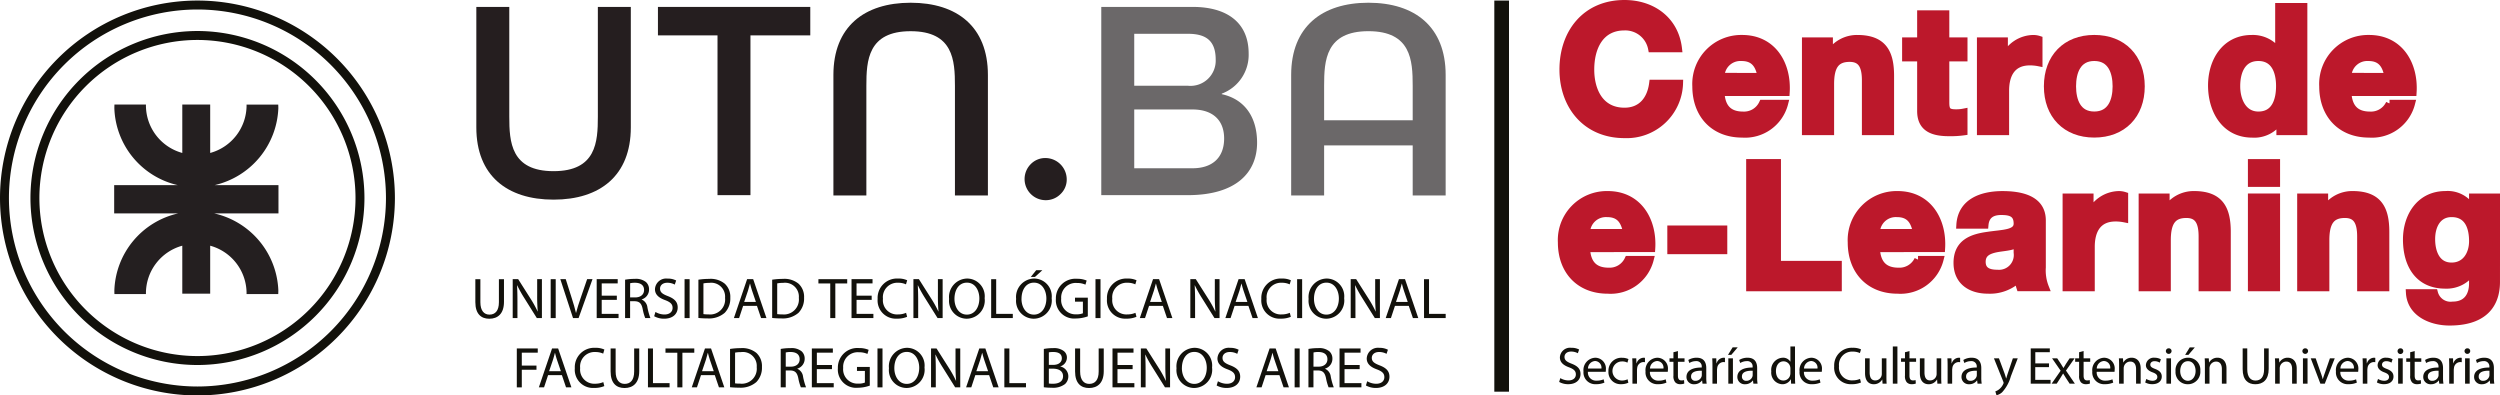 <svg xmlns="http://www.w3.org/2000/svg" width="340.5" height="53.863" viewBox="0 0 340.5 53.863">
    <defs>
        <style>
            .cls-1{fill:none;stroke:#12110b;stroke-width:2px}.cls-2{fill:#12110b}.cls-3{fill:#241f20}.cls-4{fill:#251e1f}.cls-5{fill:#6b6869}.cls-6{fill:#bc182b;stroke:#bc182b}
        </style>
    </defs>
    <g id="Grupo_171" data-name="Grupo 171" transform="translate(194.162 -290.072)">
        <path id="Línea_92" d="M0 0v53.271" class="cls-1" data-name="Línea 92" transform="translate(10.364 290.148)"/>
        <path id="Trazado_537" d="M-154.977 307.807a21.552 21.552 0 0 0-21.529 21.526 21.552 21.552 0 0 0 21.529 21.529 21.552 21.552 0 0 0 21.527-21.529 21.552 21.552 0 0 0-21.527-21.526m0 44.273a22.772 22.772 0 0 1-22.747-22.747 22.769 22.769 0 0 1 22.747-22.744 22.77 22.77 0 0 1 22.744 22.744 22.773 22.773 0 0 1-22.744 22.747" class="cls-2" data-name="Trazado 537" transform="translate(-12.291 -12.293)"/>
        <path id="Trazado_538" d="M-167.267 291.366a25.7 25.7 0 0 0-25.678 25.674 25.705 25.705 0 0 0 25.678 25.674 25.7 25.7 0 0 0 25.674-25.674 25.7 25.7 0 0 0-25.674-25.674m0 52.568a26.923 26.923 0 0 1-26.895-26.894 26.923 26.923 0 0 1 26.895-26.893 26.923 26.923 0 0 1 26.892 26.893 26.923 26.923 0 0 1-26.892 26.894" class="cls-2" data-name="Trazado 538"/>
        <path id="Trazado_539" d="M-110.137 357.27h-8.68a11.208 11.208 0 0 0 8.662-10.456c0-.17-.006-.344-.014-.513h-4.319c0 .05.006.1.006.149a6.733 6.733 0 0 1-4.955 6.441V346.3h-3.8v6.59a6.73 6.73 0 0 1-4.952-6.441v-.149h-4.288c-.008.17-.013.344-.013.513a11.133 11.133 0 0 0 8.618 10.456h-8.643v3.851h8.738a11.138 11.138 0 0 0-8.713 10.478c0 .171 0 .344.013.513h4.288v-.151a6.725 6.725 0 0 1 4.952-6.437v6.531h3.8v-6.531a6.729 6.729 0 0 1 4.955 6.437c0 .051 0 .1-.006.151h4.319c.008-.169.014-.342.014-.513a11.208 11.208 0 0 0-8.754-10.478h8.772z" class="cls-3" data-name="Trazado 539" transform="translate(-46.097 -41.986)"/>
        <path id="Trazado_540" d="M62.973 293.584h4.489v14.937c0 3.447.215 7.433 6.031 7.433s6.032-3.987 6.032-7.433v-14.937h4.49v16.407c0 6.574-4.2 9.841-10.522 9.841s-10.52-3.267-10.52-9.841z" class="cls-4" data-name="Trazado 540" transform="translate(-192.259 -2.569)"/>
        <path id="Trazado_541" d="M276.777 317.572h-4.49v-14.937c0-3.448-.214-7.434-6.031-7.434s-6.033 3.986-6.033 7.434v14.937h-4.489v-16.407c0-6.575 4.2-9.841 10.522-9.841s10.521 3.266 10.521 9.841z" class="cls-4" data-name="Trazado 541" transform="translate(-336.386 -.88)"/>
        <path id="Trazado_542" d="M161.008 293.584h20.749v3.876h-8.148v21.76h-4.487v-21.76h-8.114z" class="cls-4" data-name="Trazado 542" transform="translate(-265.559 -2.569)"/>
        <path id="Trazado_543" d="M416.743 305.465v-.071a5.643 5.643 0 0 0 3.663-5.46c0-4.273-3.018-6.354-7.613-6.354h-12.46v25.637h11.778c6.642 0 9.443-3.125 9.443-7.145 0-3.483-1.687-5.926-4.811-6.607m-3.986 10.09h-7.935v-18.313h7.325c2.441 0 3.77.934 3.77 3.519a3.435 3.435 0 0 1-3.77 3.557h-7.568v3.23h8.179c2.729 0 4.308 1.436 4.308 3.948 0 2.588-1.579 4.059-4.308 4.059" class="cls-5" data-name="Trazado 543" transform="translate(-444.501 -2.566)"/>
        <path id="Trazado_544" d="M513.361 291.324c-6.319 0-10.521 3.266-10.521 9.841v16.406h4.488v-6.819h12.064v6.819h4.489v-16.406c0-6.575-4.2-9.841-10.52-9.841m-6.033 16.009v-4.7c0-3.446.214-7.434 6.033-7.434s6.031 3.988 6.031 7.434v4.7z" class="cls-5" data-name="Trazado 544" transform="translate(-521.145 -.88)"/>
        <path id="Trazado_545" d="M361.768 375.158a2.917 2.917 0 0 1 2.892 2.9 2.71 2.71 0 0 1-.847 2.012 2.814 2.814 0 0 1-2.045.829 2.878 2.878 0 0 1-2.018-4.9 2.751 2.751 0 0 1 2.018-.84" class="cls-4" data-name="Trazado 545" transform="translate(-413.534 -63.562)"/>
        <g id="Grupo_167" data-name="Grupo 167" transform="translate(-129.427 326.877)">
            <path id="Trazado_546" d="M63.106 440.555v3.137c0 1.187.527 1.69 1.234 1.69.786 0 1.29-.52 1.29-1.69v-3.137h.691v3.089c0 1.627-.857 2.3-2 2.3-1.085 0-1.9-.621-1.9-2.264v-3.121z" class="cls-2" data-name="Trazado 546" transform="translate(-62.414 -439.336)"/>
            <path id="Trazado_547" d="M82.608 445.853v-5.3h.746l1.7 2.68a15.1 15.1 0 0 1 .95 1.722l.016-.007a23.56 23.56 0 0 1-.079-2.179v-2.216h.646v5.3h-.692l-1.682-2.688a16.967 16.967 0 0 1-.991-1.769l-.024.009c.04.668.055 1.3.055 2.185v2.263z" class="cls-2" data-name="Trazado 547" transform="translate(-77.513 -439.336)"/>
            <path id="Trazado_548" d="M103.794 440.555v5.3h-.684v-5.3z" class="cls-2" data-name="Trazado 548" transform="translate(-92.842 -439.336)"/>
            <path id="Trazado_549" d="M110.045 445.853l-1.73-5.3h.739l.825 2.61c.228.716.424 1.36.566 1.981h.016c.149-.613.369-1.281.606-1.973l.9-2.618h.73l-1.894 5.3z" class="cls-2" data-name="Trazado 549" transform="translate(-96.734 -439.336)"/>
            <path id="Trazado_550" d="M130.691 443.37h-2.06v1.909h2.295v.574h-2.979v-5.3h2.861v.574h-2.177v1.673h2.06z" class="cls-2" data-name="Trazado 550" transform="translate(-111.413 -439.336)"/>
            <path id="Trazado_551" d="M143.278 440.509a7.105 7.105 0 0 1 1.313-.11 2.167 2.167 0 0 1 1.533.432 1.323 1.323 0 0 1 .417 1.006 1.393 1.393 0 0 1-1 1.353v.023a1.321 1.321 0 0 1 .779 1.069 8.447 8.447 0 0 0 .408 1.454h-.708a6.945 6.945 0 0 1-.353-1.265c-.157-.731-.44-1.006-1.061-1.03h-.645v2.295h-.684zm.684 2.413h.7c.731 0 1.2-.4 1.2-1.006 0-.684-.5-.983-1.219-.99a2.817 2.817 0 0 0-.676.063z" class="cls-2" data-name="Trazado 551" transform="translate(-122.876 -439.219)"/>
            <path id="Trazado_552" d="M159.156 444.763a2.422 2.422 0 0 0 1.226.347c.7 0 1.109-.37 1.109-.9 0-.5-.283-.778-1-1.053-.864-.306-1.4-.754-1.4-1.5a1.526 1.526 0 0 1 1.714-1.438 2.411 2.411 0 0 1 1.171.259l-.188.558a2.122 2.122 0 0 0-1.006-.251c-.724 0-1 .432-1 .794 0 .5.322.739 1.053 1.022.9.347 1.352.779 1.352 1.557 0 .817-.606 1.524-1.856 1.524a2.729 2.729 0 0 1-1.351-.338z" class="cls-2" data-name="Trazado 552" transform="translate(-134.619 -439.08)"/>
            <path id="Trazado_553" d="M176.088 440.555v5.3h-.688v-5.3z" class="cls-2" data-name="Trazado 553" transform="translate(-146.897 -439.336)"/>
            <path id="Trazado_554" d="M182.85 440.509a9.758 9.758 0 0 1 1.454-.11 3.031 3.031 0 0 1 2.146.661 2.44 2.44 0 0 1 .746 1.9 2.8 2.8 0 0 1-.762 2.06 3.263 3.263 0 0 1-2.342.762 10.806 10.806 0 0 1-1.243-.063zm.684 4.685a4.3 4.3 0 0 0 .691.04 2.037 2.037 0 0 0 2.256-2.249 1.89 1.89 0 0 0-2.146-2.044 3.878 3.878 0 0 0-.8.071z" class="cls-2" data-name="Trazado 554" transform="translate(-152.463 -439.219)"/>
            <path id="Trazado_555" d="M203.272 444.187l-.55 1.666h-.708l1.8-5.3h.826l1.808 5.3h-.731l-.565-1.666zm1.738-.535l-.52-1.525c-.117-.347-.2-.661-.275-.967h-.015c-.079.314-.165.636-.267.959l-.519 1.533z" class="cls-2" data-name="Trazado 555" transform="translate(-166.792 -439.336)"/>
            <path id="Trazado_556" d="M222.675 440.509a9.758 9.758 0 0 1 1.454-.11 3.031 3.031 0 0 1 2.146.661 2.44 2.44 0 0 1 .746 1.9 2.8 2.8 0 0 1-.762 2.06 3.263 3.263 0 0 1-2.342.762 10.806 10.806 0 0 1-1.243-.063zm.684 4.685a4.3 4.3 0 0 0 .691.04 2.037 2.037 0 0 0 2.257-2.249 1.89 1.89 0 0 0-2.146-2.044 3.878 3.878 0 0 0-.8.071z" class="cls-2" data-name="Trazado 556" transform="translate(-182.24 -439.219)"/>
            <path id="Trazado_557" d="M249.249 441.137h-1.612v-.582h3.922v.582h-1.619v4.716h-.691z" class="cls-2" data-name="Trazado 557" transform="translate(-200.904 -439.336)"/>
            <path id="Trazado_558" d="M268.268 443.37h-2.06v1.909h2.292v.574h-2.978v-5.3h2.861v.574h-2.178v1.673h2.06z" class="cls-2" data-name="Trazado 558" transform="translate(-214.279 -439.336)"/>
            <path id="Trazado_559" d="M283.625 445.424a3.409 3.409 0 0 1-1.4.251 2.476 2.476 0 0 1-2.617-2.681 2.637 2.637 0 0 1 2.768-2.782 2.839 2.839 0 0 1 1.257.236l-.165.558a2.48 2.48 0 0 0-1.069-.221 1.97 1.97 0 0 0-2.067 2.185 1.925 1.925 0 0 0 2.035 2.13 2.737 2.737 0 0 0 1.116-.22z" class="cls-2" data-name="Trazado 559" transform="translate(-224.809 -439.08)"/>
            <path id="Trazado_560" d="M298.927 445.853v-5.3h.747l1.7 2.68a14.991 14.991 0 0 1 .951 1.722l.016-.007a23.56 23.56 0 0 1-.079-2.179v-2.216h.645v5.3h-.691l-1.683-2.688a17.008 17.008 0 0 1-.99-1.769l-.023.009c.039.668.055 1.3.055 2.185v2.263z" class="cls-2" data-name="Trazado 560" transform="translate(-239.254 -439.336)"/>
            <path id="Trazado_561" d="M323.03 442.893a2.483 2.483 0 0 1-2.46 2.791 2.429 2.429 0 0 1-2.382-2.69 2.516 2.516 0 0 1 2.461-2.782 2.413 2.413 0 0 1 2.381 2.681zm-4.112.086c0 1.132.614 2.147 1.69 2.147s1.7-1 1.7-2.2c0-1.053-.55-2.154-1.689-2.154s-1.701 1.044-1.701 2.207z" class="cls-2" data-name="Trazado 561" transform="translate(-253.655 -439.08)"/>
            <path id="Trazado_562" d="M340.9 440.555h.684v4.724h2.264v.574H340.9z" class="cls-2" data-name="Trazado 562" transform="translate(-270.639 -439.336)"/>
            <path id="Trazado_563" d="M359.207 439.537a2.483 2.483 0 0 1-2.461 2.791 2.429 2.429 0 0 1-2.381-2.69 2.516 2.516 0 0 1 2.461-2.782 2.413 2.413 0 0 1 2.381 2.681zm-4.112.086c0 1.132.613 2.147 1.69 2.147s1.7-1 1.7-2.2c0-1.053-.55-2.154-1.689-2.154s-1.696 1.044-1.696 2.207zm2.838-3.9l-1 .912h-.567l.731-.912z" class="cls-2" data-name="Trazado 563" transform="translate(-280.704 -435.724)"/>
            <path id="Trazado_564" d="M380.179 445.454a4.957 4.957 0 0 1-1.628.291 2.489 2.489 0 0 1-2.72-2.674 2.659 2.659 0 0 1 2.87-2.735 3.288 3.288 0 0 1 1.32.243l-.165.558a2.755 2.755 0 0 0-1.171-.228 1.981 1.981 0 0 0-2.13 2.131 1.941 1.941 0 0 0 2.044 2.137 2.24 2.24 0 0 0 .912-.141v-1.58h-1.077v-.55h1.746z" class="cls-2" data-name="Trazado 564" transform="translate(-296.754 -439.172)"/>
            <path id="Trazado_565" d="M397.893 440.555v5.3h-.683v-5.3z" class="cls-2" data-name="Trazado 565" transform="translate(-312.739 -439.336)"/>
            <path id="Trazado_566" d="M407.428 445.424a3.408 3.408 0 0 1-1.4.251 2.476 2.476 0 0 1-2.617-2.681 2.637 2.637 0 0 1 2.767-2.782 2.839 2.839 0 0 1 1.257.236l-.165.558a2.481 2.481 0 0 0-1.069-.221 1.97 1.97 0 0 0-2.067 2.185 1.925 1.925 0 0 0 2.035 2.13 2.737 2.737 0 0 0 1.117-.22z" class="cls-2" data-name="Trazado 566" transform="translate(-317.376 -439.08)"/>
            <path id="Trazado_567" d="M422.4 444.187l-.551 1.666h-.707l1.8-5.3h.825l1.809 5.3h-.732l-.566-1.666zm1.737-.535l-.519-1.525c-.117-.347-.2-.661-.275-.967h-.016c-.079.314-.166.636-.268.959l-.518 1.533z" class="cls-2" data-name="Trazado 567" transform="translate(-330.633 -439.336)"/>
            <path id="Trazado_568" d="M448.407 445.853v-5.3h.747l1.7 2.68a14.991 14.991 0 0 1 .952 1.722l.016-.007a23.56 23.56 0 0 1-.079-2.179v-2.216h.644v5.3h-.691l-1.683-2.688a16.824 16.824 0 0 1-.99-1.769l-.023.004c.039.668.055 1.3.055 2.185v2.263z" class="cls-2" data-name="Trazado 568" transform="translate(-351.019 -439.336)"/>
            <path id="Trazado_569" d="M468.579 444.187l-.55 1.666h-.708l1.8-5.3h.826l1.808 5.3h-.731l-.565-1.666zm1.738-.535l-.52-1.525c-.117-.347-.2-.661-.275-.967h-.016c-.079.314-.165.636-.267.959l-.519 1.533z" class="cls-2" data-name="Trazado 569" transform="translate(-365.161 -439.336)"/>
            <path id="Trazado_570" d="M490.754 445.424a3.407 3.407 0 0 1-1.4.251 2.476 2.476 0 0 1-2.617-2.681 2.637 2.637 0 0 1 2.768-2.782 2.838 2.838 0 0 1 1.257.236l-.165.558a2.481 2.481 0 0 0-1.069-.221 1.97 1.97 0 0 0-2.067 2.185 1.925 1.925 0 0 0 2.035 2.13 2.736 2.736 0 0 0 1.117-.22z" class="cls-2" data-name="Trazado 570" transform="translate(-379.678 -439.08)"/>
            <path id="Trazado_571" d="M506.741 440.555v5.3h-.684v-5.3z" class="cls-2" data-name="Trazado 571" transform="translate(-394.124 -439.336)"/>
            <path id="Trazado_572" d="M517.1 442.893a2.482 2.482 0 0 1-2.46 2.791 2.429 2.429 0 0 1-2.382-2.69 2.517 2.517 0 0 1 2.46-2.782 2.413 2.413 0 0 1 2.382 2.681zm-4.111.086c0 1.132.612 2.147 1.689 2.147s1.7-1 1.7-2.2c0-1.053-.55-2.154-1.69-2.154s-1.699 1.044-1.699 2.207z" class="cls-2" data-name="Trazado 572" transform="translate(-398.759 -439.08)"/>
            <path id="Trazado_573" d="M534.975 445.853v-5.3h.746l1.7 2.68a15.1 15.1 0 0 1 .951 1.722l.016-.007a23.56 23.56 0 0 1-.079-2.179v-2.216h.645v5.3h-.692l-1.682-2.688a16.849 16.849 0 0 1-.99-1.769l-.025.009c.04.668.056 1.3.056 2.185v2.263z" class="cls-2" data-name="Trazado 573" transform="translate(-415.745 -439.336)"/>
            <path id="Trazado_574" d="M555.146 444.187l-.55 1.666h-.708l1.8-5.3h.826l1.808 5.3h-.731l-.566-1.666zm1.738-.535l-.519-1.525c-.118-.347-.2-.661-.276-.967h-.015c-.079.314-.165.636-.267.959l-.52 1.533z" class="cls-2" data-name="Trazado 574" transform="translate(-429.887 -439.336)"/>
            <path id="Trazado_575" d="M574.547 440.555h.684v4.724h2.269v.574h-2.949z" class="cls-2" data-name="Trazado 575" transform="translate(-445.333 -439.336)"/>
        </g>
        <g id="Grupo_168" data-name="Grupo 168" transform="translate(-123.773 337.444)">
            <path id="Trazado_576" d="M84.82 477.949h2.853v.574H85.5v1.76h2v.567h-2v2.4h-.68z" class="cls-2" data-name="Trazado 576" transform="translate(-84.82 -477.862)"/>
            <path id="Trazado_577" d="M97.98 481.581l-.55 1.667h-.708l1.8-5.3h.826l1.808 5.3h-.731l-.565-1.667zm1.738-.535l-.52-1.525c-.117-.346-.2-.661-.275-.967h-.016a15.75 15.75 0 0 1-.267.959l-.519 1.533z" class="cls-2" data-name="Trazado 577" transform="translate(-93.719 -477.862)"/>
            <path id="Trazado_578" d="M120.153 482.818a3.4 3.4 0 0 1-1.4.252 2.477 2.477 0 0 1-2.618-2.681 2.637 2.637 0 0 1 2.768-2.783 2.844 2.844 0 0 1 1.257.235l-.16.559a2.5 2.5 0 0 0-1.069-.22 1.97 1.97 0 0 0-2.068 2.185 1.926 1.926 0 0 0 2.036 2.131 2.749 2.749 0 0 0 1.116-.221z" class="cls-2" data-name="Trazado 578" transform="translate(-108.234 -477.606)"/>
            <path id="Trazado_579" d="M136.119 477.949v3.137c0 1.187.527 1.689 1.234 1.689.786 0 1.29-.518 1.29-1.689v-3.137h.691v3.089c0 1.627-.857 2.3-2 2.3-1.085 0-1.9-.621-1.9-2.264v-3.121z" class="cls-2" data-name="Trazado 579" transform="translate(-122.659 -477.862)"/>
            <path id="Trazado_580" d="M155.621 477.949h.683v4.725h2.263v.574h-2.947z" class="cls-2" data-name="Trazado 580" transform="translate(-137.758 -477.862)"/>
            <path id="Trazado_581" d="M166.7 478.531h-1.612v-.582h3.923v.582h-1.619v4.717h-.692z" class="cls-2" data-name="Trazado 581" transform="translate(-144.838 -477.862)"/>
            <path id="Trazado_582" d="M180.528 481.581l-.551 1.667h-.707l1.8-5.3h.825l1.809 5.3h-.731l-.566-1.667zm1.737-.535l-.518-1.525c-.118-.346-.2-.661-.276-.967h-.015c-.079.314-.166.637-.268.959l-.519 1.533z" class="cls-2" data-name="Trazado 582" transform="translate(-155.441 -477.862)"/>
            <path id="Trazado_583" d="M199.93 477.9a9.761 9.761 0 0 1 1.454-.11 3.036 3.036 0 0 1 2.146.66 2.442 2.442 0 0 1 .746 1.9 2.8 2.8 0 0 1-.762 2.06 3.265 3.265 0 0 1-2.343.763 11.209 11.209 0 0 1-1.242-.063zm.683 4.686a4.332 4.332 0 0 0 .692.038 2.037 2.037 0 0 0 2.257-2.248 1.89 1.89 0 0 0-2.146-2.044 3.879 3.879 0 0 0-.8.071z" class="cls-2" data-name="Trazado 583" transform="translate(-170.887 -477.746)"/>
            <path id="Trazado_584" d="M227.288 477.9a7.123 7.123 0 0 1 1.313-.11 2.161 2.161 0 0 1 1.533.433 1.317 1.317 0 0 1 .417 1.006 1.389 1.389 0 0 1-1 1.351v.024a1.32 1.32 0 0 1 .779 1.069 8.407 8.407 0 0 0 .408 1.454h-.707a6.79 6.79 0 0 1-.354-1.266c-.157-.731-.441-1.006-1.062-1.03h-.644v2.3h-.684zm.684 2.413h.7c.731 0 1.194-.4 1.194-1.006 0-.683-.5-.983-1.219-.99a2.8 2.8 0 0 0-.675.063z" class="cls-2" data-name="Trazado 584" transform="translate(-191.343 -477.746)"/>
            <path id="Trazado_585" d="M246.8 480.763h-2.06v1.911h2.3v.574h-2.98v-5.3h2.861v.574h-2.177v1.678h2.06z" class="cls-2" data-name="Trazado 585" transform="translate(-203.876 -477.862)"/>
            <path id="Trazado_586" d="M262.485 482.849a4.93 4.93 0 0 1-1.627.291 2.487 2.487 0 0 1-2.719-2.672 2.657 2.657 0 0 1 2.869-2.736 3.265 3.265 0 0 1 1.32.244l-.164.558a2.741 2.741 0 0 0-1.171-.228 1.982 1.982 0 0 0-2.131 2.13 1.943 1.943 0 0 0 2.044 2.139 2.226 2.226 0 0 0 .912-.142v-1.58h-1.078v-.553h1.745z" class="cls-2" data-name="Trazado 586" transform="translate(-214.409 -477.7)"/>
            <path id="Trazado_587" d="M280.2 477.949v5.3h-.684v-5.3z" class="cls-2" data-name="Trazado 587" transform="translate(-230.392 -477.862)"/>
            <path id="Trazado_588" d="M290.557 480.287a2.482 2.482 0 0 1-2.461 2.79 2.429 2.429 0 0 1-2.382-2.688 2.518 2.518 0 0 1 2.461-2.783 2.412 2.412 0 0 1 2.382 2.681zm-4.111.087c0 1.132.613 2.145 1.69 2.145s1.7-1 1.7-2.2c0-1.053-.55-2.154-1.69-2.154s-1.7 1.045-1.7 2.209z" class="cls-2" data-name="Trazado 588" transform="translate(-235.027 -477.606)"/>
            <path id="Trazado_589" d="M308.433 483.248v-5.3h.746l1.7 2.681a15.056 15.056 0 0 1 .951 1.722l.016-.009a23.502 23.502 0 0 1-.079-2.177v-2.217h.645v5.3h-.692l-1.682-2.689a16.86 16.86 0 0 1-.99-1.768l-.025.007c.04.669.056 1.305.056 2.186v2.264z" class="cls-2" data-name="Trazado 589" transform="translate(-252.014 -477.862)"/>
            <path id="Trazado_590" d="M328.607 481.581l-.55 1.667h-.707l1.8-5.3h.825l1.809 5.3h-.731l-.566-1.667zm1.737-.535l-.518-1.525c-.118-.346-.2-.661-.275-.967h-.015c-.079.314-.166.637-.268.959l-.519 1.533z" class="cls-2" data-name="Trazado 590" transform="translate(-266.158 -477.862)"/>
            <path id="Trazado_591" d="M348.008 477.949h.683v4.725h2.264v.574h-2.948z" class="cls-2" data-name="Trazado 591" transform="translate(-281.604 -477.862)"/>
            <path id="Trazado_592" d="M369.322 477.9a6.61 6.61 0 0 1 1.25-.11 2.189 2.189 0 0 1 1.454.386 1.11 1.11 0 0 1 .439.935 1.259 1.259 0 0 1-.9 1.164v.016a1.365 1.365 0 0 1 1.093 1.328 1.431 1.431 0 0 1-.448 1.062 2.661 2.661 0 0 1-1.831.5 7.988 7.988 0 0 1-1.061-.063zm.683 2.169h.621c.724 0 1.148-.376 1.148-.887 0-.621-.472-.865-1.164-.865a2.928 2.928 0 0 0-.605.047zm0 2.539a3.552 3.552 0 0 0 .574.031c.708 0 1.36-.259 1.36-1.029 0-.724-.62-1.022-1.367-1.022h-.567z" class="cls-2" data-name="Trazado 592" transform="translate(-297.541 -477.746)"/>
            <path id="Trazado_593" d="M386.871 477.949v3.137c0 1.187.527 1.689 1.235 1.689.786 0 1.289-.518 1.289-1.689v-3.137h.692v3.089c0 1.627-.858 2.3-2.006 2.3-1.085 0-1.9-.621-1.9-2.264v-3.121z" class="cls-2" data-name="Trazado 593" transform="translate(-310.145 -477.862)"/>
            <path id="Trazado_594" d="M409.116 480.763h-2.06v1.911h2.3v.574h-2.979v-5.3h2.861v.574h-2.178v1.678h2.06z" class="cls-2" data-name="Trazado 594" transform="translate(-325.244 -477.862)"/>
            <path id="Trazado_595" d="M421.7 483.248v-5.3h.747l1.7 2.681a14.991 14.991 0 0 1 .951 1.722l.016-.009a23.502 23.502 0 0 1-.079-2.177v-2.217h.645v5.3h-.691l-1.683-2.689a17.062 17.062 0 0 1-.99-1.768l-.023.007c.039.669.054 1.305.054 2.186v2.264z" class="cls-2" data-name="Trazado 595" transform="translate(-336.706 -477.862)"/>
            <path id="Trazado_596" d="M445.8 480.287a2.482 2.482 0 0 1-2.461 2.79 2.429 2.429 0 0 1-2.382-2.688 2.517 2.517 0 0 1 2.461-2.783 2.413 2.413 0 0 1 2.382 2.681zm-4.112.087c0 1.132.614 2.145 1.69 2.145s1.7-1 1.7-2.2c0-1.053-.55-2.154-1.69-2.154s-1.696 1.045-1.696 2.209z" class="cls-2" data-name="Trazado 596" transform="translate(-351.105 -477.606)"/>
            <path id="Trazado_597" d="M462.791 482.158a2.417 2.417 0 0 0 1.226.345c.7 0 1.109-.369 1.109-.9 0-.5-.283-.779-1-1.054-.865-.307-1.4-.755-1.4-1.5a1.526 1.526 0 0 1 1.713-1.439 2.4 2.4 0 0 1 1.172.26l-.188.558a2.112 2.112 0 0 0-1.006-.252c-.724 0-1 .432-1 .794 0 .5.322.738 1.053 1.022.9.345 1.353.778 1.353 1.556 0 .817-.606 1.526-1.856 1.526a2.746 2.746 0 0 1-1.352-.339z" class="cls-2" data-name="Trazado 597" transform="translate(-367.298 -477.606)"/>
            <path id="Trazado_598" d="M485.315 481.581l-.551 1.667h-.707l1.8-5.3h.825l1.809 5.3h-.731l-.566-1.667zm1.737-.535l-.519-1.525c-.117-.346-.2-.661-.275-.967h-.016a15.77 15.77 0 0 1-.268.959l-.518 1.533z" class="cls-2" data-name="Trazado 598" transform="translate(-383.327 -477.862)"/>
            <path id="Trazado_599" d="M505.4 477.949v5.3h-.684v-5.3z" class="cls-2" data-name="Trazado 599" transform="translate(-398.776 -477.862)"/>
            <path id="Trazado_600" d="M512.167 477.9a7.094 7.094 0 0 1 1.313-.11 2.166 2.166 0 0 1 1.533.433 1.32 1.32 0 0 1 .416 1.006 1.39 1.39 0 0 1-1 1.351v.024a1.319 1.319 0 0 1 .778 1.069 8.457 8.457 0 0 0 .409 1.454h-.708a6.929 6.929 0 0 1-.354-1.266c-.157-.731-.44-1.006-1.061-1.03h-.645v2.3h-.683zm.683 2.413h.7c.731 0 1.2-.4 1.2-1.006 0-.683-.495-.983-1.218-.99a2.8 2.8 0 0 0-.676.063z" class="cls-2" data-name="Trazado 600" transform="translate(-404.345 -477.746)"/>
            <path id="Trazado_601" d="M531.675 480.763h-2.06v1.911h2.3v.574h-2.979v-5.3h2.861v.574h-2.177v1.678h2.06z" class="cls-2" data-name="Trazado 601" transform="translate(-416.88 -477.862)"/>
            <path id="Trazado_602" d="M543.373 482.158a2.424 2.424 0 0 0 1.227.345c.7 0 1.109-.369 1.109-.9 0-.5-.283-.779-1-1.054-.864-.307-1.4-.755-1.4-1.5a1.526 1.526 0 0 1 1.714-1.439 2.407 2.407 0 0 1 1.172.26l-.189.558a2.112 2.112 0 0 0-1.006-.252c-.723 0-1 .432-1 .794 0 .5.323.738 1.053 1.022.9.345 1.352.778 1.352 1.556 0 .817-.605 1.526-1.855 1.526a2.745 2.745 0 0 1-1.352-.339z" class="cls-2" data-name="Trazado 602" transform="translate(-427.549 -477.606)"/>
        </g>
        <g id="Grupo_169" data-name="Grupo 169" transform="translate(18.195 337.261)">
            <path id="Trazado_603" d="M647.661 481.717a2.193 2.193 0 0 0 1.113.314c.635 0 1.005-.336 1.005-.82 0-.449-.256-.707-.906-.956-.784-.278-1.269-.684-1.269-1.363a1.384 1.384 0 0 1 1.555-1.305 2.186 2.186 0 0 1 1.063.235l-.171.507a1.912 1.912 0 0 0-.913-.229c-.657 0-.906.392-.906.721 0 .449.292.67.956.928.813.314 1.227.707 1.227 1.413 0 .742-.549 1.384-1.683 1.384a2.5 2.5 0 0 1-1.228-.307z" class="cls-2" data-name="Trazado 603" transform="translate(-647.504 -477.407)"/>
            <path id="Trazado_604" d="M661.253 484.875a1.106 1.106 0 0 0 1.184 1.2 2.264 2.264 0 0 0 .956-.179l.107.449a2.793 2.793 0 0 1-1.149.215 1.6 1.6 0 0 1-1.7-1.741 1.677 1.677 0 0 1 1.62-1.863 1.464 1.464 0 0 1 1.427 1.627 2.414 2.414 0 0 1-.021.293zm1.841-.45a.9.9 0 0 0-.87-1.021 1.041 1.041 0 0 0-.963 1.021z" class="cls-2" data-name="Trazado 604" transform="translate(-657.336 -481.422)"/>
            <path id="Trazado_605" d="M676.825 486.382a2.3 2.3 0 0 1-.991.2 1.641 1.641 0 0 1-1.72-1.763 1.754 1.754 0 0 1 1.855-1.833 2.092 2.092 0 0 1 .87.178l-.142.486a1.454 1.454 0 0 0-.728-.165 1.3 1.3 0 0 0-.021 2.6 1.794 1.794 0 0 0 .771-.171z" class="cls-2" data-name="Trazado 605" transform="translate(-667.4 -481.446)"/>
            <path id="Trazado_606" d="M686.984 484.111c0-.407-.007-.756-.029-1.077h.549l.021.677h.028a1.036 1.036 0 0 1 .956-.757.676.676 0 0 1 .178.022v.592a.945.945 0 0 0-.214-.022.882.882 0 0 0-.843.807 1.8 1.8 0 0 0-.028.292v1.841h-.62z" class="cls-2" data-name="Trazado 606" transform="translate(-677.001 -481.422)"/>
            <path id="Trazado_607" d="M694.737 484.875a1.107 1.107 0 0 0 1.185 1.2 2.264 2.264 0 0 0 .955-.179l.107.449a2.79 2.79 0 0 1-1.148.215 1.6 1.6 0 0 1-1.7-1.741 1.677 1.677 0 0 1 1.62-1.863 1.464 1.464 0 0 1 1.427 1.627 2.386 2.386 0 0 1-.022.293zm1.84-.45a.894.894 0 0 0-.87-1.021 1.041 1.041 0 0 0-.963 1.021z" class="cls-2" data-name="Trazado 607" transform="translate(-682.371 -481.422)"/>
            <path id="Trazado_608" d="M708.214 479.336v.993h.9v.478h-.9v1.861c0 .429.121.671.471.671a1.386 1.386 0 0 0 .364-.043l.029.471a1.529 1.529 0 0 1-.556.086.873.873 0 0 1-.678-.264 1.28 1.28 0 0 1-.242-.9v-1.883h-.535v-.478h.535v-.828z" class="cls-2" data-name="Trazado 608" transform="translate(-692.038 -478.716)"/>
            <path id="Trazado_609" d="M718.408 486.487l-.05-.435h-.021a1.286 1.286 0 0 1-1.056.514.984.984 0 0 1-1.056-.992c0-.835.743-1.291 2.077-1.284v-.071a.712.712 0 0 0-.784-.8 1.717 1.717 0 0 0-.9.257l-.143-.413a2.143 2.143 0 0 1 1.134-.308c1.056 0 1.313.721 1.313 1.413v1.291a4.946 4.946 0 0 0 .057.827zm-.093-1.762c-.685-.014-1.463.107-1.463.777a.556.556 0 0 0 .592.6.859.859 0 0 0 .835-.578.653.653 0 0 0 .036-.2z" class="cls-2" data-name="Trazado 609" transform="translate(-698.885 -481.422)"/>
            <path id="Trazado_610" d="M730.17 484.111c0-.407-.007-.756-.029-1.077h.549l.021.677h.029a1.035 1.035 0 0 1 .956-.757.674.674 0 0 1 .178.022v.592a.942.942 0 0 0-.213-.022.882.882 0 0 0-.842.807 1.762 1.762 0 0 0-.029.292v1.841h-.62z" class="cls-2" data-name="Trazado 610" transform="translate(-709.291 -481.422)"/>
            <path id="Trazado_611" d="M739.971 477.36l-.87 1.02h-.449l.628-1.02zm-1.277 4.944v-3.453h.627v3.449z" class="cls-2" data-name="Trazado 611" transform="translate(-715.654 -477.238)"/>
            <path id="Trazado_612" d="M745.868 486.487l-.05-.435h-.018a1.285 1.285 0 0 1-1.056.514.984.984 0 0 1-1.056-.992c0-.835.742-1.291 2.077-1.284v-.071a.713.713 0 0 0-.785-.8 1.717 1.717 0 0 0-.9.257l-.143-.413a2.143 2.143 0 0 1 1.134-.308c1.056 0 1.314.721 1.314 1.413v1.291a4.942 4.942 0 0 0 .056.827zm-.093-1.762c-.685-.014-1.463.107-1.463.777a.556.556 0 0 0 .592.6.859.859 0 0 0 .835-.578.653.653 0 0 0 .036-.2z" class="cls-2" data-name="Trazado 612" transform="translate(-719.417 -481.422)"/>
            <path id="Trazado_613" d="M765.242 476.878v4.174c0 .307.007.657.029.892h-.563l-.028-.6h-.014a1.28 1.28 0 0 1-1.178.677 1.574 1.574 0 0 1-1.477-1.756 1.652 1.652 0 0 1 1.548-1.855 1.155 1.155 0 0 1 1.042.529h.014v-2.062zm-.627 3.018a1.088 1.088 0 0 0-.029-.264.924.924 0 0 0-.906-.728c-.65 0-1.035.572-1.035 1.334 0 .7.342 1.278 1.02 1.278a.944.944 0 0 0 .92-.749 1.076 1.076 0 0 0 .029-.271z" class="cls-2" data-name="Trazado 613" transform="translate(-733.119 -476.878)"/>
            <path id="Trazado_614" d="M777.88 484.875a1.107 1.107 0 0 0 1.185 1.2 2.264 2.264 0 0 0 .955-.179l.107.449a2.791 2.791 0 0 1-1.148.215 1.6 1.6 0 0 1-1.7-1.741 1.677 1.677 0 0 1 1.62-1.863 1.464 1.464 0 0 1 1.427 1.627 2.4 2.4 0 0 1-.021.293zm1.841-.45a.9.9 0 0 0-.87-1.021 1.041 1.041 0 0 0-.963 1.021z" class="cls-2" data-name="Trazado 614" transform="translate(-744.537 -481.422)"/>
            <path id="Trazado_615" d="M799.621 482.315a3.076 3.076 0 0 1-1.27.229 2.247 2.247 0 0 1-2.376-2.433 2.393 2.393 0 0 1 2.512-2.525 2.583 2.583 0 0 1 1.141.214l-.15.507a2.268 2.268 0 0 0-.97-.2 1.787 1.787 0 0 0-1.876 1.983 1.748 1.748 0 0 0 1.848 1.934 2.486 2.486 0 0 0 1.013-.2z" class="cls-2" data-name="Trazado 615" transform="translate(-758.515 -477.407)"/>
            <path id="Trazado_616" d="M815.544 485.781c0 .357.007.67.028.942h-.556l-.036-.564h-.014a1.3 1.3 0 0 1-1.142.642c-.543 0-1.191-.3-1.191-1.513v-2.018h.628v1.912c0 .656.2 1.1.77 1.1a.884.884 0 0 0 .885-.892v-2.12h.628z" class="cls-2" data-name="Trazado 616" transform="translate(-770.97 -481.657)"/>
            <path id="Trazado_617" d="M827.62 476.878h.627v5.065h-.627z" class="cls-2" data-name="Trazado 617" transform="translate(-782.176 -476.878)"/>
            <path id="Trazado_618" d="M833.209 479.336v.993h.9v.478h-.9v1.861c0 .429.121.671.471.671a1.39 1.39 0 0 0 .364-.043l.028.471a1.53 1.53 0 0 1-.556.086.873.873 0 0 1-.678-.264 1.279 1.279 0 0 1-.242-.9v-1.883h-.535v-.478h.535v-.828z" class="cls-2" data-name="Trazado 618" transform="translate(-785.496 -478.716)"/>
            <path id="Trazado_619" d="M845.125 485.781c0 .357.007.67.028.942h-.553l-.036-.564h-.014a1.3 1.3 0 0 1-1.142.642c-.542 0-1.191-.3-1.191-1.513v-2.018h.628v1.912c0 .656.2 1.1.77 1.1a.883.883 0 0 0 .885-.892v-2.12h.628z" class="cls-2" data-name="Trazado 619" transform="translate(-793.088 -481.657)"/>
            <path id="Trazado_620" d="M857.117 484.111c0-.407-.007-.756-.028-1.077h.549l.021.677h.029a1.036 1.036 0 0 1 .956-.757.678.678 0 0 1 .178.022v.592a.946.946 0 0 0-.214-.022.882.882 0 0 0-.843.807 1.788 1.788 0 0 0-.029.292v1.841h-.62z" class="cls-2" data-name="Trazado 620" transform="translate(-804.209 -481.422)"/>
            <path id="Trazado_621" d="M866.878 486.487l-.05-.435h-.021a1.286 1.286 0 0 1-1.056.514.984.984 0 0 1-1.056-.992c0-.835.742-1.291 2.076-1.284v-.071a.713.713 0 0 0-.785-.8 1.717 1.717 0 0 0-.9.257l-.143-.413a2.144 2.144 0 0 1 1.134-.308c1.056 0 1.314.721 1.314 1.413v1.291a4.929 4.929 0 0 0 .056.827zm-.093-1.762c-.685-.014-1.463.107-1.463.777a.556.556 0 0 0 .592.6.858.858 0 0 0 .834-.578.65.65 0 0 0 .036-.2z" class="cls-2" data-name="Trazado 621" transform="translate(-809.897 -481.422)"/>
            <path id="Trazado_622" d="M882.883 483.27l.757 2.04c.078.228.163.5.221.706h.014c.064-.206.136-.47.222-.72l.684-2.026h.664l-.942 2.461a5.272 5.272 0 0 1-1.185 2.162 1.706 1.706 0 0 1-.77.407l-.157-.529a1.63 1.63 0 0 0 .549-.306 1.9 1.9 0 0 0 .528-.7.45.45 0 0 0 .05-.15.558.558 0 0 0-.043-.164l-1.275-3.181z" class="cls-2" data-name="Trazado 622" transform="translate(-822.984 -481.657)"/>
            <path id="Trazado_623" d="M904.541 480.449h-1.869v1.734h2.084v.521h-2.7V477.9h2.6v.521h-1.976v1.52h1.869z" class="cls-2" data-name="Trazado 623" transform="translate(-837.828 -477.638)"/>
            <path id="Trazado_624" d="M914.119 483.27l.492.742c.129.192.236.371.349.564h.022c.114-.207.229-.386.343-.571l.485-.735h.677l-1.177 1.669 1.213 1.783h-.713l-.507-.778c-.136-.2-.25-.392-.372-.6h-.014c-.114.206-.235.392-.364.6l-.5.778h-.692l1.227-1.762-1.17-1.691z" class="cls-2" data-name="Trazado 624" transform="translate(-846.285 -481.657)"/>
            <path id="Trazado_625" d="M927.21 479.336v.993h.9v.478h-.9v1.861c0 .429.122.671.471.671a1.39 1.39 0 0 0 .364-.043l.028.471a1.529 1.529 0 0 1-.556.086.873.873 0 0 1-.678-.264 1.278 1.278 0 0 1-.242-.9v-1.883h-.536v-.478h.536v-.828z" class="cls-2" data-name="Trazado 625" transform="translate(-855.78 -478.716)"/>
            <path id="Trazado_626" d="M935.909 484.875a1.106 1.106 0 0 0 1.184 1.2 2.266 2.266 0 0 0 .956-.179l.107.449a2.791 2.791 0 0 1-1.148.215 1.6 1.6 0 0 1-1.7-1.741 1.677 1.677 0 0 1 1.62-1.863 1.464 1.464 0 0 1 1.427 1.627 2.409 2.409 0 0 1-.021.293zm1.84-.45a.894.894 0 0 0-.87-1.021 1.041 1.041 0 0 0-.963 1.021z" class="cls-2" data-name="Trazado 626" transform="translate(-862.694 -481.422)"/>
            <path id="Trazado_627" d="M949.7 483.968c0-.356-.007-.649-.028-.934h.557l.036.57h.014a1.269 1.269 0 0 1 1.141-.65c.478 0 1.22.286 1.22 1.471v2.061h-.627V484.5c0-.557-.207-1.021-.8-1.021a.893.893 0 0 0-.843.642.9.9 0 0 0-.043.293v2.076h-.627z" class="cls-2" data-name="Trazado 627" transform="translate(-873.437 -481.422)"/>
            <path id="Trazado_628" d="M964 485.845a1.651 1.651 0 0 0 .827.25c.457 0 .671-.229.671-.514s-.179-.464-.643-.634c-.62-.222-.913-.564-.913-.979a1.066 1.066 0 0 1 1.192-1.013 1.722 1.722 0 0 1 .849.214l-.157.457a1.343 1.343 0 0 0-.706-.2c-.371 0-.578.213-.578.47 0 .286.207.414.656.586.6.228.906.527.906 1.041 0 .607-.471 1.035-1.291 1.035a1.978 1.978 0 0 1-.97-.235z" class="cls-2" data-name="Trazado 628" transform="translate(-884.028 -481.422)"/>
            <path id="Trazado_629" d="M975.791 478.261a.389.389 0 0 1-.777 0 .383.383 0 0 1 .392-.392.372.372 0 0 1 .385.392zm-.7 4.423v-3.453h.627v3.453z" class="cls-2" data-name="Trazado 629" transform="translate(-892.381 -477.619)"/>
            <path id="Trazado_630" d="M983.62 480.549a1.688 1.688 0 0 1-1.719 1.833 1.642 1.642 0 0 1-1.656-1.776 1.687 1.687 0 0 1 1.713-1.835 1.636 1.636 0 0 1 1.662 1.778zm-2.74.036c0 .756.435 1.327 1.049 1.327.6 0 1.048-.564 1.048-1.341 0-.585-.292-1.327-1.034-1.327s-1.063.684-1.063 1.34zm1.991-3.224l-.87 1.02h-.449l.627-1.02z" class="cls-2" data-name="Trazado 630" transform="translate(-896.293 -477.238)"/>
            <path id="Trazado_631" d="M996 483.968c0-.356-.007-.649-.028-.934h.557l.036.57h.014a1.269 1.269 0 0 1 1.141-.65c.478 0 1.22.286 1.22 1.471v2.061h-.628V484.5c0-.557-.207-1.021-.8-1.021a.893.893 0 0 0-.843.642.91.91 0 0 0-.043.293v2.076H996z" class="cls-2" data-name="Trazado 631" transform="translate(-908.05 -481.422)"/>
            <path id="Trazado_632" d="M1017.1 477.9v2.848c0 1.077.478 1.533 1.121 1.533.713 0 1.17-.471 1.17-1.533V477.9h.628v2.8c0 1.476-.777 2.083-1.819 2.083-.985 0-1.726-.564-1.726-2.054V477.9z" class="cls-2" data-name="Trazado 632" transform="translate(-923.38 -477.638)"/>
            <path id="Trazado_633" d="M1033.922 483.968c0-.356-.007-.649-.029-.934h.557l.036.57h.014a1.27 1.27 0 0 1 1.141-.65c.478 0 1.22.286 1.22 1.471v2.061h-.628V484.5c0-.557-.207-1.021-.8-1.021a.893.893 0 0 0-.843.642.909.909 0 0 0-.043.293v2.076h-.627z" class="cls-2" data-name="Trazado 633" transform="translate(-936.405 -481.422)"/>
            <path id="Trazado_634" d="M1049.487 478.261a.389.389 0 0 1-.777 0 .382.382 0 0 1 .392-.392.372.372 0 0 1 .385.392zm-.7 4.423v-3.453h.627v3.453z" class="cls-2" data-name="Trazado 634" transform="translate(-947.484 -477.619)"/>
            <path id="Trazado_635" d="M1053.905 483.27l.678 1.941a8.781 8.781 0 0 1 .278.885h.021c.079-.286.179-.572.293-.885l.67-1.941h.657l-1.355 3.453h-.6l-1.313-3.453z" class="cls-2" data-name="Trazado 635" transform="translate(-950.867 -481.657)"/>
            <path id="Trazado_636" d="M1067.438 484.875a1.106 1.106 0 0 0 1.184 1.2 2.267 2.267 0 0 0 .956-.179l.107.449a2.793 2.793 0 0 1-1.148.215 1.6 1.6 0 0 1-1.7-1.741 1.677 1.677 0 0 1 1.62-1.863 1.464 1.464 0 0 1 1.427 1.627 2.4 2.4 0 0 1-.022.293zm1.841-.45a.894.894 0 0 0-.87-1.021 1.041 1.041 0 0 0-.964 1.021z" class="cls-2" data-name="Trazado 636" transform="translate(-961.038 -481.422)"/>
            <path id="Trazado_637" d="M1081.233 484.111c0-.407-.007-.756-.028-1.077h.55l.021.677h.028a1.036 1.036 0 0 1 .956-.757.676.676 0 0 1 .178.022v.592a.944.944 0 0 0-.213-.022.882.882 0 0 0-.843.807 1.8 1.8 0 0 0-.028.292v1.841h-.621z" class="cls-2" data-name="Trazado 637" transform="translate(-971.78 -481.422)"/>
            <path id="Trazado_638" d="M1089.082 485.845a1.652 1.652 0 0 0 .828.25c.456 0 .671-.229.671-.514s-.179-.464-.642-.634c-.62-.222-.913-.564-.913-.979a1.066 1.066 0 0 1 1.192-1.013 1.722 1.722 0 0 1 .849.214l-.157.457a1.344 1.344 0 0 0-.706-.2c-.372 0-.578.213-.578.47 0 .286.206.414.656.586.6.228.906.527.906 1.041 0 .607-.471 1.035-1.291 1.035a1.979 1.979 0 0 1-.97-.235z" class="cls-2" data-name="Trazado 638" transform="translate(-977.552 -481.422)"/>
            <path id="Trazado_639" d="M1100.872 478.261a.389.389 0 0 1-.778 0 .382.382 0 0 1 .392-.392.372.372 0 0 1 .386.392zm-.7 4.423v-3.453h.627v3.453z" class="cls-2" data-name="Trazado 639" transform="translate(-985.903 -477.619)"/>
            <path id="Trazado_640" d="M1105.938 479.336v.993h.9v.478h-.9v1.861c0 .429.122.671.471.671a1.388 1.388 0 0 0 .364-.043l.029.471a1.531 1.531 0 0 1-.556.086.873.873 0 0 1-.678-.264 1.278 1.278 0 0 1-.242-.9v-1.883h-.535v-.478h.535v-.828z" class="cls-2" data-name="Trazado 640" transform="translate(-989.415 -478.716)"/>
            <path id="Trazado_641" d="M1116.136 486.487l-.05-.435h-.021a1.286 1.286 0 0 1-1.056.514.984.984 0 0 1-1.056-.992c0-.835.742-1.291 2.077-1.284v-.071a.713.713 0 0 0-.785-.8 1.717 1.717 0 0 0-.9.257l-.143-.413a2.144 2.144 0 0 1 1.134-.308c1.056 0 1.313.721 1.313 1.413v1.291a4.948 4.948 0 0 0 .056.827zm-.093-1.762c-.685-.014-1.463.107-1.463.777a.556.556 0 0 0 .592.6.859.859 0 0 0 .835-.578.658.658 0 0 0 .035-.2z" class="cls-2" data-name="Trazado 641" transform="translate(-996.265 -481.422)"/>
            <path id="Trazado_642" d="M1127.894 484.111c0-.407-.007-.756-.029-1.077h.549l.021.677h.029a1.035 1.035 0 0 1 .956-.757.679.679 0 0 1 .178.022v.592a.951.951 0 0 0-.214-.022.881.881 0 0 0-.843.807 1.787 1.787 0 0 0-.028.292v1.841h-.621z" class="cls-2" data-name="Trazado 642" transform="translate(-1006.667 -481.422)"/>
            <path id="Trazado_643" d="M1137.014 478.261a.389.389 0 0 1-.777 0 .382.382 0 0 1 .392-.392.372.372 0 0 1 .385.392zm-.7 4.423v-3.453h.627v3.453z" class="cls-2" data-name="Trazado 643" transform="translate(-1012.927 -477.619)"/>
            <path id="Trazado_644" d="M1143.595 486.487l-.05-.435h-.021a1.286 1.286 0 0 1-1.056.514.984.984 0 0 1-1.056-.992c0-.835.743-1.291 2.077-1.284v-.071a.712.712 0 0 0-.785-.8 1.718 1.718 0 0 0-.9.257l-.143-.413a2.144 2.144 0 0 1 1.134-.308c1.056 0 1.313.721 1.313 1.413v1.291a4.935 4.935 0 0 0 .056.827zm-.093-1.762c-.685-.014-1.463.107-1.463.777a.556.556 0 0 0 .592.6.858.858 0 0 0 .834-.578.655.655 0 0 0 .036-.2z" class="cls-2" data-name="Trazado 644" transform="translate(-1016.796 -481.422)"/>
        </g>
        <path id="Trazado_645" d="M665.34 297.949c-.452-3.929-3.595-6.12-7.334-6.12-5.262 0-8.357 3.929-8.357 8.977 0 4.9 3.1 8.835 8.357 8.835a7.18 7.18 0 0 0 7.477-6.953h-3.619c-.286 2.237-1.571 3.809-3.857 3.809-3.357 0-4.619-2.857-4.619-5.69 0-2.976 1.262-5.833 4.619-5.833a3.672 3.672 0 0 1 3.715 2.976z" class="cls-6" data-name="Trazado 645" transform="translate(-630.913 -1.257)"/>
        <path id="Trazado_646" d="M724.753 315.872a2.666 2.666 0 0 1 2.81-2.619c1.644 0 2.381.9 2.691 2.619zm8.883 2.143c.238-3.787-1.786-7.31-5.977-7.31a6.173 6.173 0 0 0-6.287 6.5c0 3.81 2.4 6.478 6.287 6.478a5.539 5.539 0 0 0 5.763-4.144h-2.977a2.784 2.784 0 0 1-2.667 1.6c-1.881 0-2.928-.977-3.025-3.119z" class="cls-6" data-name="Trazado 646" transform="translate(-684.54 -15.371)"/>
        <path id="Trazado_647" d="M780.544 323.347h3.382v-6.453c0-2.5.786-3.524 2.62-3.524 1.571 0 2.166 1 2.166 3.025v6.953h3.382v-7.572c0-3.048-.9-5.072-4.5-5.072a4.389 4.389 0 0 0-3.761 2.048h-.071v-1.715h-3.215z" class="cls-6" data-name="Trazado 647" transform="translate(-728.783 -15.369)"/>
        <path id="Trazado_648" d="M840.05 297.4h-3.381v3.69h-2.048v2.262h2.048v7.263c0 2.451 1.81 2.928 3.881 2.928a12.921 12.921 0 0 0 1.977-.119v-2.643a5.2 5.2 0 0 1-1.048.1c-1.143 0-1.428-.286-1.428-1.429v-6.1h2.476v-2.262h-2.477z" class="cls-6" data-name="Trazado 648" transform="translate(-769.216 -5.42)"/>
        <path id="Trazado_649" d="M875.012 323.347h3.382V317.8c0-2.168.857-3.953 3.333-3.953a6.154 6.154 0 0 1 1.214.12v-3.144a2.521 2.521 0 0 0-.738-.119 4.354 4.354 0 0 0-3.929 2.619h-.047v-2.286h-3.215z" class="cls-6" data-name="Trazado 649" transform="translate(-799.416 -15.369)"/>
        <path id="Trazado_650" d="M914.54 317.2c0-1.976.69-3.952 2.977-3.952 2.31 0 3 1.977 3 3.952 0 1.953-.691 3.93-3 3.93-2.287.003-2.977-1.974-2.977-3.93zm-3.381 0c0 3.906 2.5 6.478 6.357 6.478 3.881 0 6.38-2.572 6.38-6.478 0-3.928-2.5-6.5-6.38-6.5-3.857 0-6.357 2.575-6.357 6.5z" class="cls-6" data-name="Trazado 650" transform="translate(-826.443 -15.369)"/>
        <path id="Trazado_651" d="M1009.04 304.245c0 2.023-.667 3.976-2.905 3.976-2.1 0-2.976-2.025-2.976-3.953 0-2.024.762-3.929 2.976-3.929 2.191 0 2.905 1.905 2.905 3.906zm.047 6.19h3.215v-17h-3.381v6.191h-.049a4.231 4.231 0 0 0-3.643-1.834c-3.619 0-5.452 3.072-5.452 6.382 0 3.405 1.81 6.6 5.524 6.6a4.086 4.086 0 0 0 3.739-1.905h.047z" class="cls-6" data-name="Trazado 651" transform="translate(-892.703 -2.457)"/>
        <path id="Trazado_652" d="M1063.177 315.872a2.664 2.664 0 0 1 2.81-2.619c1.643 0 2.381.9 2.691 2.619zm8.882 2.143c.237-3.787-1.786-7.31-5.977-7.31a6.173 6.173 0 0 0-6.287 6.5c0 3.81 2.4 6.478 6.287 6.478a5.539 5.539 0 0 0 5.763-4.144h-2.976a2.785 2.785 0 0 1-2.667 1.6c-1.881 0-2.928-.977-3.024-3.119z" class="cls-6" data-name="Trazado 652" transform="translate(-937.578 -15.371)"/>
        <path id="Trazado_653" d="M652.179 400.136a2.664 2.664 0 0 1 2.809-2.619c1.643 0 2.381.9 2.691 2.619zm8.882 2.144c.238-3.787-1.786-7.31-5.977-7.31a6.173 6.173 0 0 0-6.287 6.5c0 3.81 2.4 6.478 6.287 6.478a5.539 5.539 0 0 0 5.763-4.144h-2.977a2.785 2.785 0 0 1-2.668 1.6c-1.881 0-2.928-.977-3.024-3.119z" class="cls-6" data-name="Trazado 653" transform="translate(-630.276 -78.375)"/>
        <path id="Rectángulo_658" d="M0 0h7.167v2.905H0z" class="cls-6" data-name="Rectángulo 658" transform="translate(33.427 321.285)"/>
        <path id="Trazado_654" d="M750.44 394.7h12.025v-3.142h-8.286V377.7h-3.739z" class="cls-6" data-name="Trazado 654" transform="translate(-706.274 -65.459)"/>
        <path id="Trazado_655" d="M808.649 400.136a2.664 2.664 0 0 1 2.809-2.619c1.644 0 2.381.9 2.691 2.619zm8.882 2.144c.238-3.787-1.787-7.31-5.977-7.31a6.173 6.173 0 0 0-6.287 6.5c0 3.81 2.4 6.478 6.287 6.478a5.539 5.539 0 0 0 5.763-4.144h-2.977a2.785 2.785 0 0 1-2.667 1.6c-1.882 0-2.928-.977-3.024-3.119z" class="cls-6" data-name="Trazado 655" transform="translate(-747.268 -78.375)"/>
        <path id="Trazado_656" d="M866.131 399.087c.119-1.334.952-1.858 2.238-1.858 1.19 0 2.191.214 2.191 1.667 0 1.381-1.929 1.31-4 1.619-2.095.286-4.19.952-4.19 3.738 0 2.524 1.857 3.691 4.19 3.691a5.645 5.645 0 0 0 4.144-1.525 5.021 5.021 0 0 0 .238 1.191h3.429a6.305 6.305 0 0 1-.429-2.739v-6.4c0-2.953-2.952-3.5-5.4-3.5-2.762 0-5.6.952-5.787 4.12zm4.429 3.762a2.513 2.513 0 0 1-2.739 2.833c-1.1 0-2.071-.311-2.071-1.572 0-1.238.952-1.6 2-1.81 1.048-.191 2.239-.214 2.81-.714z" class="cls-6" data-name="Trazado 656" transform="translate(-789.963 -78.373)"/>
        <path id="Trazado_657" d="M921.254 407.611h3.382v-5.547c0-2.168.857-3.953 3.333-3.953a6.161 6.161 0 0 1 1.214.12v-3.144a2.509 2.509 0 0 0-.737-.119 4.354 4.354 0 0 0-3.929 2.619h-.047V395.3h-3.215z" class="cls-6" data-name="Trazado 657" transform="translate(-833.991 -78.373)"/>
        <path id="Trazado_658" d="M962.307 407.611h3.382v-6.453c0-2.5.786-3.524 2.619-3.524 1.571 0 2.166 1 2.166 3.024v6.953h3.382v-7.572c0-3.048-.9-5.072-4.5-5.072a4.391 4.391 0 0 0-3.762 2.048h-.071V395.3h-3.215z" class="cls-6" data-name="Trazado 658" transform="translate(-864.686 -78.373)"/>
        <path id="Trazado_659" d="M1024.672 377.7h-3.381v2.786h3.381zm-3.381 17h3.381v-12.313h-3.381z" class="cls-6" data-name="Trazado 659" transform="translate(-908.788 -65.46)"/>
        <path id="Trazado_660" d="M1047.9 407.611h3.382v-6.453c0-2.5.785-3.524 2.619-3.524 1.571 0 2.166 1 2.166 3.024v6.953h3.382v-7.572c0-3.048-.9-5.072-4.5-5.072a4.391 4.391 0 0 0-3.762 2.048h-.071V395.3h-3.216z" class="cls-6" data-name="Trazado 660" transform="translate(-928.686 -78.373)"/>
        <path id="Trazado_661" d="M1111.121 404.706c-2.072 0-2.738-1.929-2.738-3.691 0-1.834.833-3.5 2.738-3.5 2.191 0 2.882 1.786 2.882 3.786-.003 1.762-.953 3.405-2.882 3.405zm6.1-9.406H1114v1.644h-.048a3.83 3.83 0 0 0-3.666-1.977c-3.453 0-5.286 2.9-5.286 6.1 0 3.381 1.571 6.191 5.262 6.191a4.16 4.16 0 0 0 3.691-1.905h.047v1.62c.023 1.762-.834 3.048-2.714 3.048a2.287 2.287 0 0 1-2.524-1.691h-3.358c.167 2.81 3 3.953 5.429 3.953 5.667 0 6.381-3.429 6.381-5.453z" class="cls-6" data-name="Trazado 661" transform="translate(-971.378 -78.373)"/>
    </g>
</svg>
